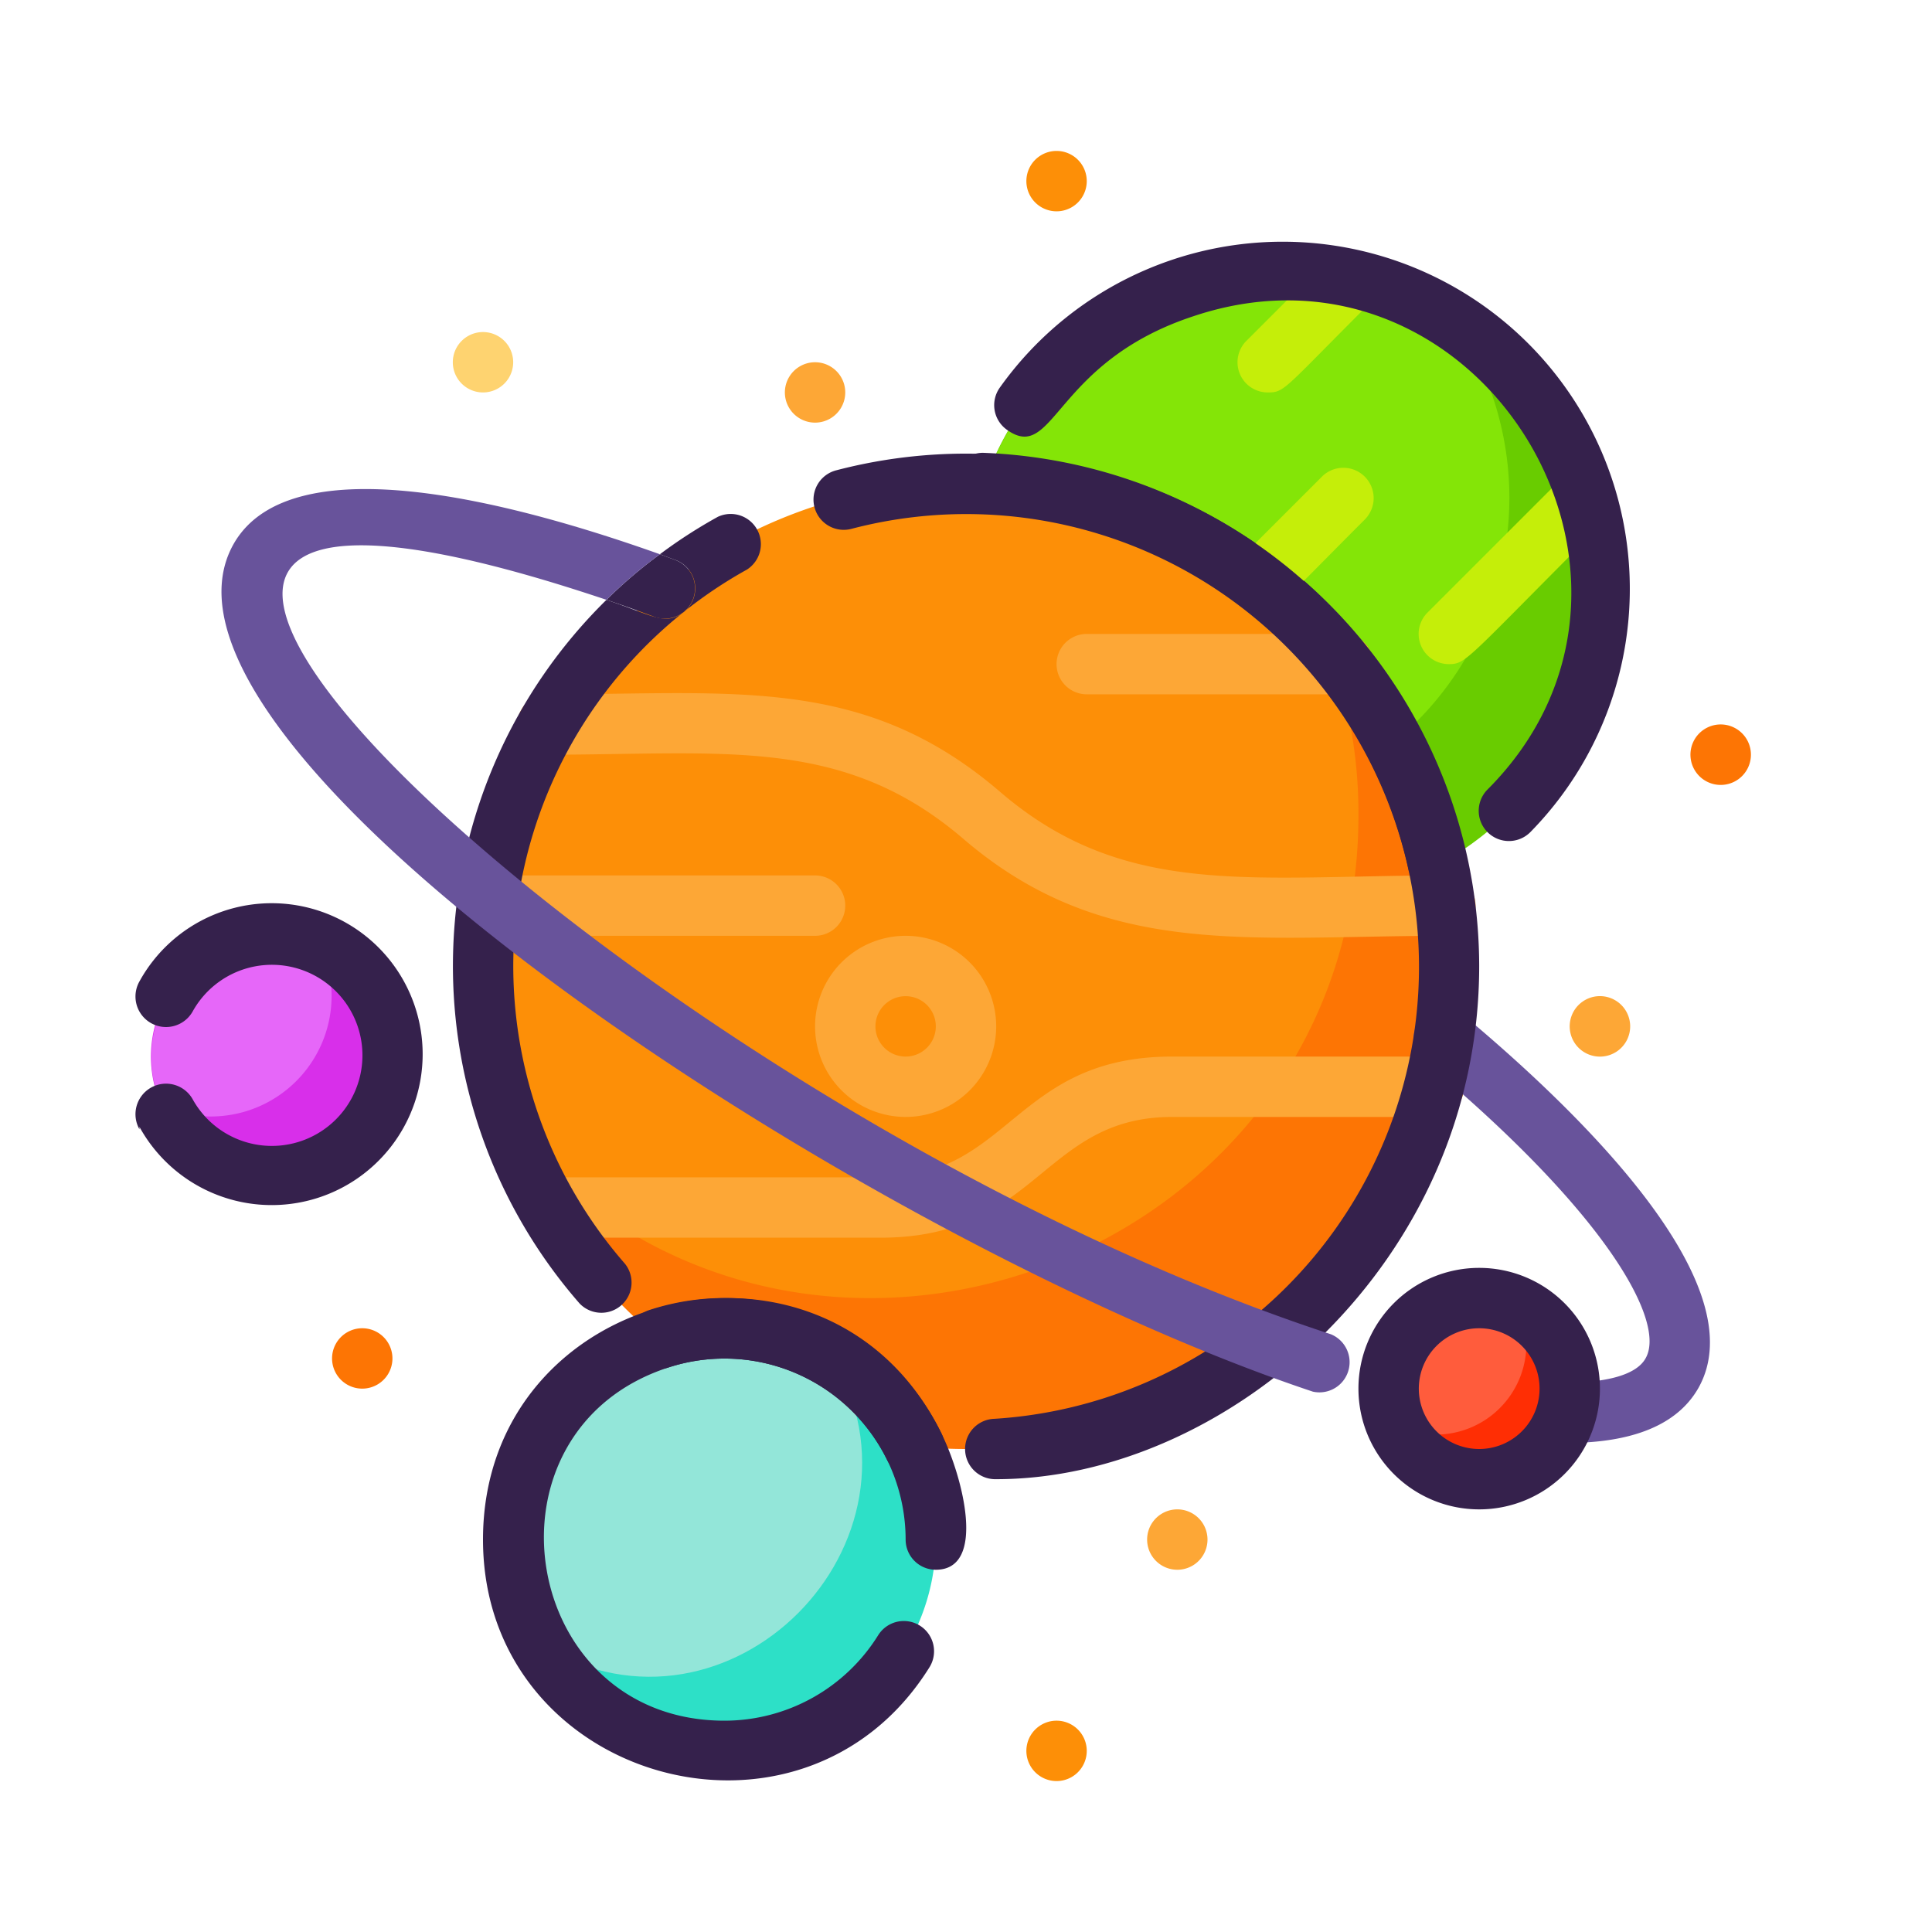 <?xml version="1.0" standalone="no"?><!DOCTYPE svg PUBLIC "-//W3C//DTD SVG 1.1//EN" "http://www.w3.org/Graphics/SVG/1.1/DTD/svg11.dtd"><svg t="1584236512625" class="icon" viewBox="0 0 1024 1024" version="1.1" xmlns="http://www.w3.org/2000/svg" p-id="1366" xmlns:xlink="http://www.w3.org/1999/xlink" width="200" height="200"><defs><style type="text/css"></style></defs><path d="M848 312c0 165.92-216.48 232-308.32 92.32A168 168 0 1 1 848 312z" fill="#69CC00" p-id="1367"></path><path d="M800 264a168.16 168.16 0 0 1-260.32 140.32 168 168 0 0 1 232.64-232.64A167.68 167.68 0 0 1 800 264z" fill="#84E507" p-id="1368"></path><path d="M768 512a256 256 0 1 1-256-256 256 256 0 0 1 256 256z" fill="#FD7504" p-id="1369"></path><path d="M720 432c0 235.84-293.28 345.12-448 169.44a256 256 0 0 1 432-258.88A251.36 251.36 0 0 1 720 432z" fill="#FD8F07" p-id="1370"></path><path d="M766.08 496c-104 0-181.12 12.8-256-51.84C446.56 390.08 384 400 290.24 400a16 16 0 0 1 0-32c99.04 0 167.84-10.24 240 51.84C596.32 476.48 663.36 464 766.08 464a16 16 0 0 1 0 32zM466.72 656h-176a16 16 0 0 1 0-32h176c68.64 0 71.04-64 154.56-64h138.72a16 16 0 0 1 0 32h-138.72c-68.64 0-71.04 64-154.56 64zM432 496H258.08a16 16 0 0 1 0-32H432a16 16 0 0 1 0 32zM711.84 368H576a16 16 0 0 1 0-32h135.84a16 16 0 0 1 0 32z" fill="#FDA736" p-id="1371"></path><path d="M480 592a48 48 0 1 1 48-48 48 48 0 0 1-48 48z m0-64a16 16 0 0 0 0 32 16 16 0 0 0 0-32z" fill="#FDA736" p-id="1372"></path><path d="M830.24 764.8a16 16 0 0 1 0-32c22.4 0 37.28-4.48 41.92-12.8 11.2-19.36-20.64-76.96-117.12-157.44a16 16 0 0 1 20.48-24.64c60.16 50.24 156.32 142.72 124.48 198.08-11.04 19.04-34.4 28.8-69.76 28.8z" fill="#68539B" p-id="1373"></path><path d="M832 736a48 48 0 1 1-48-48 48 48 0 0 1 48 48z" fill="#FF2E04" p-id="1374"></path><path d="M740.32 755.68a48 48 0 0 1 64-64 48 48 0 0 1-64 64z" fill="#FF5C3C" p-id="1375"></path><path d="M496 816a112 112 0 1 1-112-112 112 112 0 0 1 112 112z" fill="#2DE0C7" p-id="1376"></path><path d="M288 872.64c-58.72-99.2 55.2-211.36 153.28-153.28 57.6 98.24-54.88 212-153.28 153.28z" fill="#93E6D9" p-id="1377"></path><path d="M208 560a64 64 0 1 1-64-64 64 64 0 0 1 64 64z" fill="#D82FEA" p-id="1378"></path><path d="M85.76 586.24a64 64 0 0 1 84.48-84.48 64 64 0 0 1-84.48 84.48z" fill="#E667F9" p-id="1379"></path><path d="M528 784a16 16 0 0 1-0.96-32 240 240 0 1 0-75.84-471.68 16 16 0 0 1-8-31.04A272 272 0 0 1 784 512c0 157.12-133.76 272-256 272zM361.44 325.12a240 240 0 0 0-30.24 344.64 16 16 0 0 1-24 21.12 272 272 0 0 1 14.24-372.96c24.32 8.16 30.56 13.6 40 7.2zM395.84 301.92a240 240 0 0 0-34.4 23.2 16 16 0 0 0-3.52-28.32l-8.16-3.04a265.28 265.28 0 0 1 30.72-19.84 16 16 0 0 1 15.36 28zM470.08 773.6a96 96 0 0 0-115.84-48.8 16 16 0 0 1-10.24-30.4 128 128 0 0 1 154.88 65.12 16 16 0 0 1-28.8 14.08z" fill="#35214C" p-id="1380"></path><path d="M256 816c0-134.88 183.04-178.08 242.88-56.48C510.4 782.88 523.04 832 496 832a16 16 0 0 1-16-16 96 96 0 0 0-125.76-91.2C250.88 758.4 275.2 912 384 912a96 96 0 0 0 81.44-45.28 16 16 0 0 1 27.2 16.96C425.12 992 256 944 256 816zM73.92 598.56a16 16 0 0 1 28.16-16 48 48 0 1 0 0-46.4 16 16 0 0 1-28.16-16 80 80 0 1 1 0 77.12z" fill="#35214C" p-id="1381"></path><path d="M672 208a16 16 0 0 1-11.36-27.36l40-40a16 16 0 0 1 22.72 22.72C680.16 206.56 680.8 208 672 208zM672 320a16 16 0 0 1-11.36-27.36l40-40a16 16 0 0 1 22.72 22.72C680.16 318.56 680.8 320 672 320zM768 352a16 16 0 0 1-11.36-27.36l72-72a16 16 0 0 1 22.72 22.72C777.44 349.12 777.44 352 768 352z" fill="#C5EE09" p-id="1382"></path><path d="M272 192a16 16 0 0 1-32 0 16 16 0 0 1 32 0z" fill="#FED370" p-id="1383"></path><path d="M904.96 414.4a16 16 0 0 1 14.08-28.8 16 16 0 0 1-14.08 28.8z" fill="#FD7504" p-id="1384"></path><path d="M840.96 558.4a16 16 0 0 1 14.08-28.8 16 16 0 0 1-14.08 28.8z" fill="#FDA736" p-id="1385"></path><path d="M576 928a16 16 0 0 1-32 0 16 16 0 0 1 32 0z" fill="#FD8F07" p-id="1386"></path><path d="M640 816a16 16 0 0 1-32 0 16 16 0 0 1 32 0z" fill="#FDA736" p-id="1387"></path><path d="M208 720a16 16 0 0 1-32 0 16 16 0 0 1 32 0z" fill="#FD7504" p-id="1388"></path><path d="M576 96a16 16 0 0 1-32 0 16 16 0 0 1 32 0z" fill="#FD8F07" p-id="1389"></path><path d="M448 208a16 16 0 0 1-32 0 16 16 0 0 1 32 0z" fill="#FDA736" p-id="1390"></path><path d="M784 800a64 64 0 1 1 64-64 64 64 0 0 1-64 64z m0-96a32 32 0 1 0 32 32 32 32 0 0 0-32-32zM346.72 326.88a820.8 820.8 0 0 0-25.28-8.96 256 256 0 0 1 28.32-24.16l8.16 3.04a16 16 0 0 1-11.2 30.08z" fill="#35214C" p-id="1391"></path><path d="M695.84 737.6C459.68 658.88 61.28 397.12 124 288c31.04-53.6 151.2-20.8 225.76 5.76a256 256 0 0 0-28.32 24.16c-416-139.68 7.84 265.92 384 389.28a16 16 0 0 1-9.6 30.4z" fill="#68539B" p-id="1392"></path><path d="M788.32 418.56c112-112-4.96-301.28-155.52-251.04-74.4 24.32-73.76 78.24-99.04 60.32a16 16 0 0 1-3.84-22.4A184 184 0 1 1 811.2 440.96a16 16 0 0 1-22.88-22.4z" fill="#35214C" p-id="1393"></path><path d="M746.72 461.6A240 240 0 0 0 520.96 272a16 16 0 0 1 0-32 272 272 0 0 1 256 214.72 16 16 0 0 1-30.24 6.88z" fill="#35214C" p-id="1394"></path></svg>